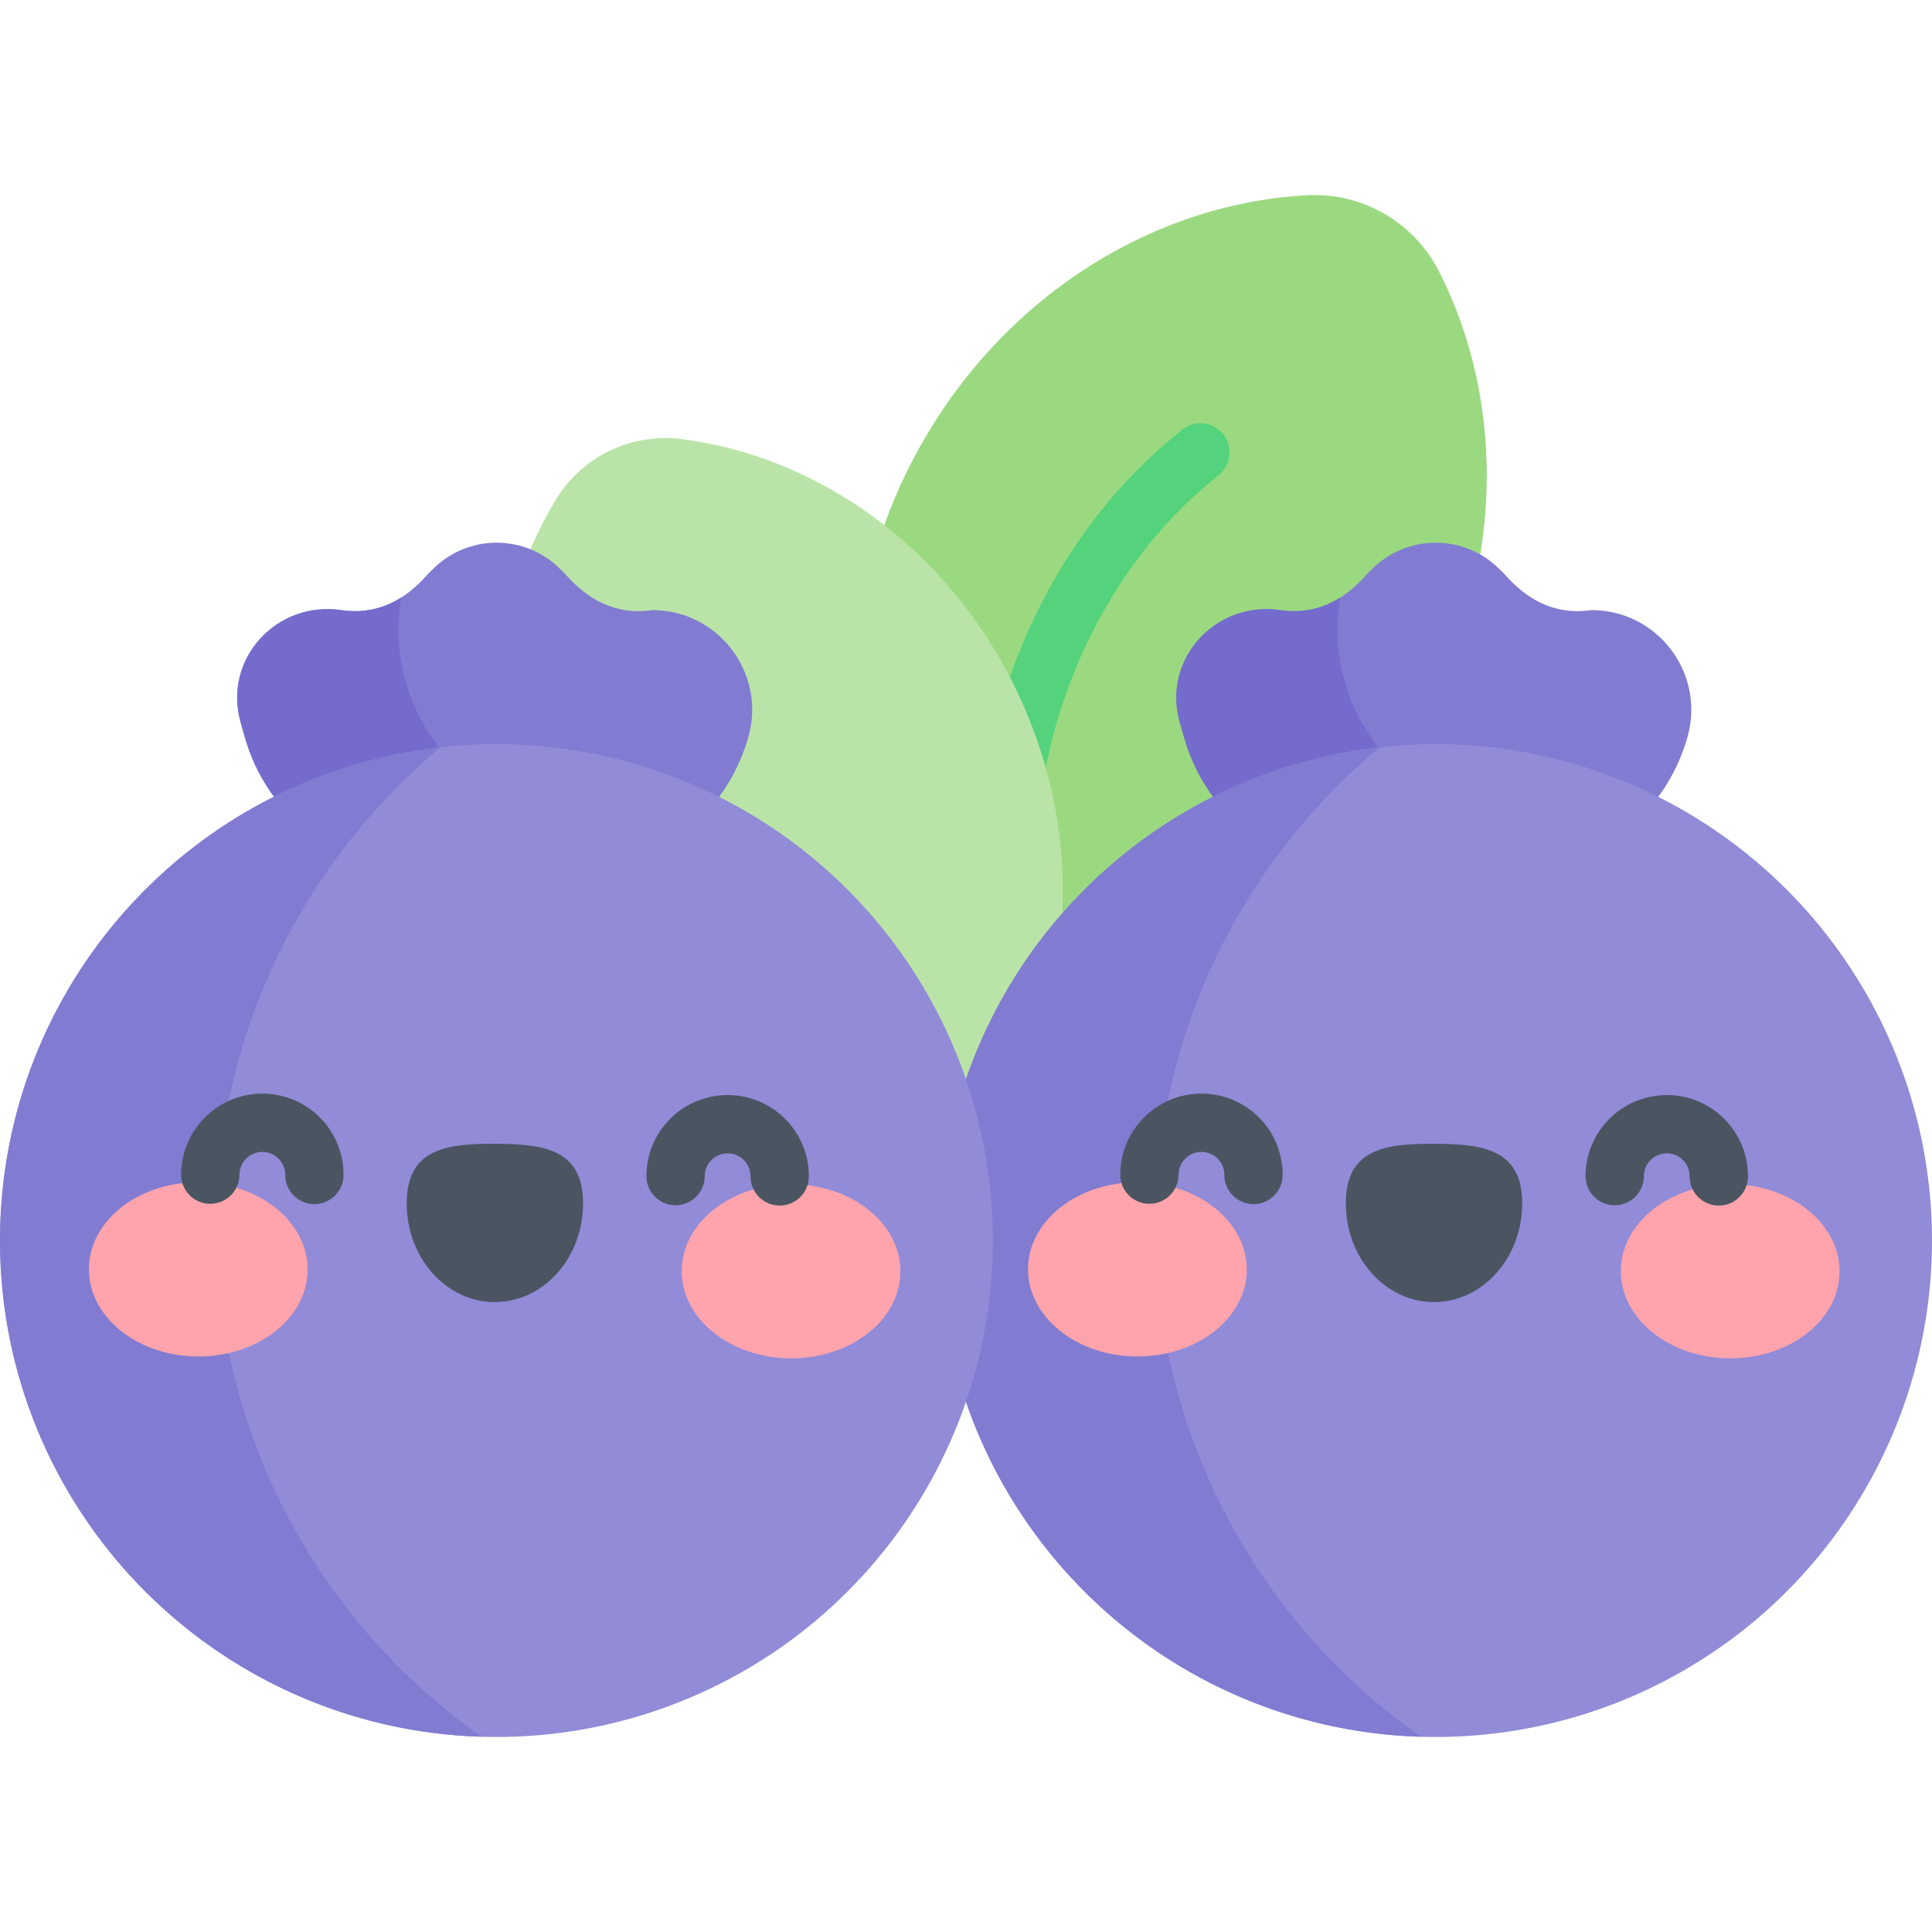<svg id="Capa_1" enable-background="new 0 0 512 512" height="512" viewBox="0 0 512 512" width="512" xmlns="http://www.w3.org/2000/svg"><g><path d="m381.296 71.821c-6.617-12.951-20.279-20.837-34.803-20.089-39.612 2.04-78.92 25.436-101.756 64.997-27.177 47.082-22.858 102.917 6.901 139.524 46.584 7.459 97.093-16.727 124.27-63.81 22.835-39.56 23.434-85.3 5.388-120.622z" fill="#9bd981"/><g><path d="m268.355 211.224c-4.231-.552-7.214-4.43-6.662-8.661.284-2.179 7.468-53.766 51.663-88.73 3.344-2.647 8.204-2.081 10.853 1.266 2.648 3.347 2.08 8.206-1.266 10.853-39.325 31.111-45.866 78.138-45.929 78.61-.551 4.235-4.433 7.213-8.659 6.662z" fill="#55d37c"/></g><path d="m269.222 182.623c-18.237-37.718-52.626-61.753-88.723-66.273-13.236-1.658-26.261 4.641-33.181 16.044-18.874 31.1-21.392 72.98-3.154 110.698 21.704 44.888 66.286 70.397 109.397 66.695 29.673-31.492 37.366-82.276 15.661-127.164z" fill="#bae4a7"/><path d="m172.884 161.683c-14.933 2.217-22.586-9.516-24.207-10.664-9.359-9.598-24.789-9.598-34.149 0-1.728 1.225-9.205 12.852-24.138 10.674-17.142-2.5-31.343 13.011-26.628 29.68l1.116 3.947c6.031 21.326 25.496 36.049 47.659 36.049h38.131c22.162 0 41.627-14.723 47.658-36.049 4.774-16.876-7.904-33.637-25.442-33.637z" fill="#817cd1"/><path d="m421.763 161.683c-14.933 2.217-22.586-9.516-24.207-10.664-9.359-9.598-24.789-9.598-34.149 0-1.728 1.225-9.205 12.852-24.138 10.674-17.142-2.5-31.343 13.011-26.628 29.68l1.116 3.947c6.031 21.326 25.496 36.049 47.659 36.049h38.131c22.162 0 41.627-14.723 47.659-36.049 4.773-16.876-7.905-33.637-25.443-33.637z" fill="#817cd1"/><path d="m405.239 217.572c-28.044 0-50.779-22.734-50.779-50.779 0-2.869.25-5.678.707-8.417-3.867 2.441-9.109 4.306-15.898 3.316-17.142-2.5-31.343 13.011-26.628 29.68l1.116 3.947c6.031 21.326 25.496 36.049 47.659 36.049h38.131z" fill="#746bcc"/><circle cx="380.44" cy="328.756" fill="#918bd8" r="131.56"/><path d="m156.36 217.572c-28.044 0-50.779-22.734-50.779-50.779 0-2.869.25-5.678.707-8.417-3.867 2.441-9.109 4.306-15.898 3.316-17.142-2.5-31.343 13.011-26.628 29.68l1.116 3.947c6.032 21.326 25.496 36.049 47.659 36.049h38.131z" fill="#746bcc"/><path d="m306.144 324.962c0-51.02 23.136-96.632 59.483-126.932-65.684 7.361-116.748 63.075-116.748 130.726 0 71.357 56.811 129.44 127.67 131.498-42.572-29.878-70.405-79.331-70.405-135.292z" fill="#817cd1"/><circle cx="131.56" cy="328.756" fill="#918bd8" r="131.56"/><path d="m57.265 324.962c0-51.02 23.136-96.632 59.483-126.932-65.684 7.362-116.748 63.076-116.748 130.726 0 71.357 56.811 129.44 127.67 131.498-42.572-29.878-70.405-79.331-70.405-135.292z" fill="#817cd1"/><path d="m81.53 336.49c-.04 12.747-13.048 23.039-29.054 22.989-16.007-.05-28.95-10.424-28.91-23.171s13.048-23.04 29.055-22.989c16.005.05 28.949 10.424 28.909 23.171z" fill="#ffa4ac"/><path d="m180.659 336.8c-.04 12.747 12.904 23.12 28.91 23.17s29.014-10.242 29.054-22.989-12.903-23.121-28.91-23.171c-16.006-.049-29.015 10.243-29.054 22.99z" fill="#ffa4ac"/><g fill="#4a5561"><path d="m154.517 318.985c.045-14.441-10.412-15.831-23.317-15.871s-23.371 1.284-23.416 15.725 10.38 26.18 23.285 26.22c12.904.04 23.402-11.633 23.448-26.074z"/><path d="m83.312 319.107c-.008 0-.016 0-.024 0-4.268-.014-7.715-3.484-7.702-7.751.01-3.354-2.696-6.077-6.049-6.088-.007 0-.013 0-.019 0-3.337 0-6.058 2.71-6.068 6.05-.013 4.259-3.471 7.701-7.725 7.702-.009 0-.017 0-.025 0-4.268-.014-7.715-3.484-7.702-7.751.037-11.843 9.686-21.454 21.52-21.454h.068c11.894.037 21.491 9.694 21.454 21.59-.015 4.258-3.472 7.702-7.728 7.702z"/><path d="m206.624 319.492c-.008 0-.016 0-.024 0-4.268-.014-7.715-3.484-7.702-7.751.01-3.361-2.702-6.077-6.049-6.087-.007 0-.013 0-.02 0-3.344 0-6.057 2.702-6.067 6.049-.013 4.259-3.47 7.703-7.725 7.703-.009 0-.016 0-.024 0-4.268-.013-7.716-3.483-7.703-7.75.035-11.864 9.649-21.455 21.52-21.455h.068c11.892.037 21.491 9.691 21.454 21.589-.015 4.259-3.472 7.702-7.728 7.702z"/></g><path d="m330.409 336.49c-.04 12.747-13.048 23.039-29.054 22.989-16.007-.05-28.95-10.424-28.91-23.171s13.048-23.04 29.055-22.989c16.006.05 28.949 10.424 28.909 23.171z" fill="#ffa4ac"/><path d="m429.538 336.8c-.04 12.747 12.904 23.12 28.91 23.17s29.014-10.242 29.054-22.989-12.903-23.121-28.91-23.171c-16.006-.049-29.014 10.243-29.054 22.99z" fill="#ffa4ac"/><path d="m403.396 318.985c.045-14.441-10.412-15.831-23.317-15.871s-23.371 1.284-23.416 15.725 10.38 26.18 23.285 26.22c12.904.04 23.403-11.633 23.448-26.074z" fill="#4a5561"/><path d="m332.191 319.107c-.008 0-.016 0-.024 0-4.268-.014-7.715-3.484-7.702-7.751.01-3.354-2.695-6.077-6.049-6.088-.007 0-.013 0-.019 0-3.337 0-6.058 2.71-6.068 6.05-.013 4.259-3.471 7.701-7.725 7.702-.009 0-.017 0-.025 0-4.268-.014-7.715-3.484-7.702-7.751.037-11.843 9.686-21.454 21.52-21.454h.068c11.894.037 21.491 9.694 21.454 21.59-.015 4.258-3.471 7.702-7.728 7.702z" fill="#4a5561"/><path d="m455.503 319.492c-.008 0-.016 0-.024 0-4.268-.014-7.715-3.484-7.702-7.751.01-3.361-2.702-6.077-6.049-6.087-.007 0-.013 0-.02 0-3.344 0-6.057 2.702-6.067 6.049-.013 4.259-3.47 7.703-7.725 7.703-.009 0-.016 0-.024 0-4.268-.013-7.716-3.483-7.703-7.75.034-11.55 9.283-21.404 21.589-21.455 11.892.037 21.491 9.691 21.454 21.589-.016 4.259-3.473 7.702-7.729 7.702z" fill="#4a5561"/></g></svg>